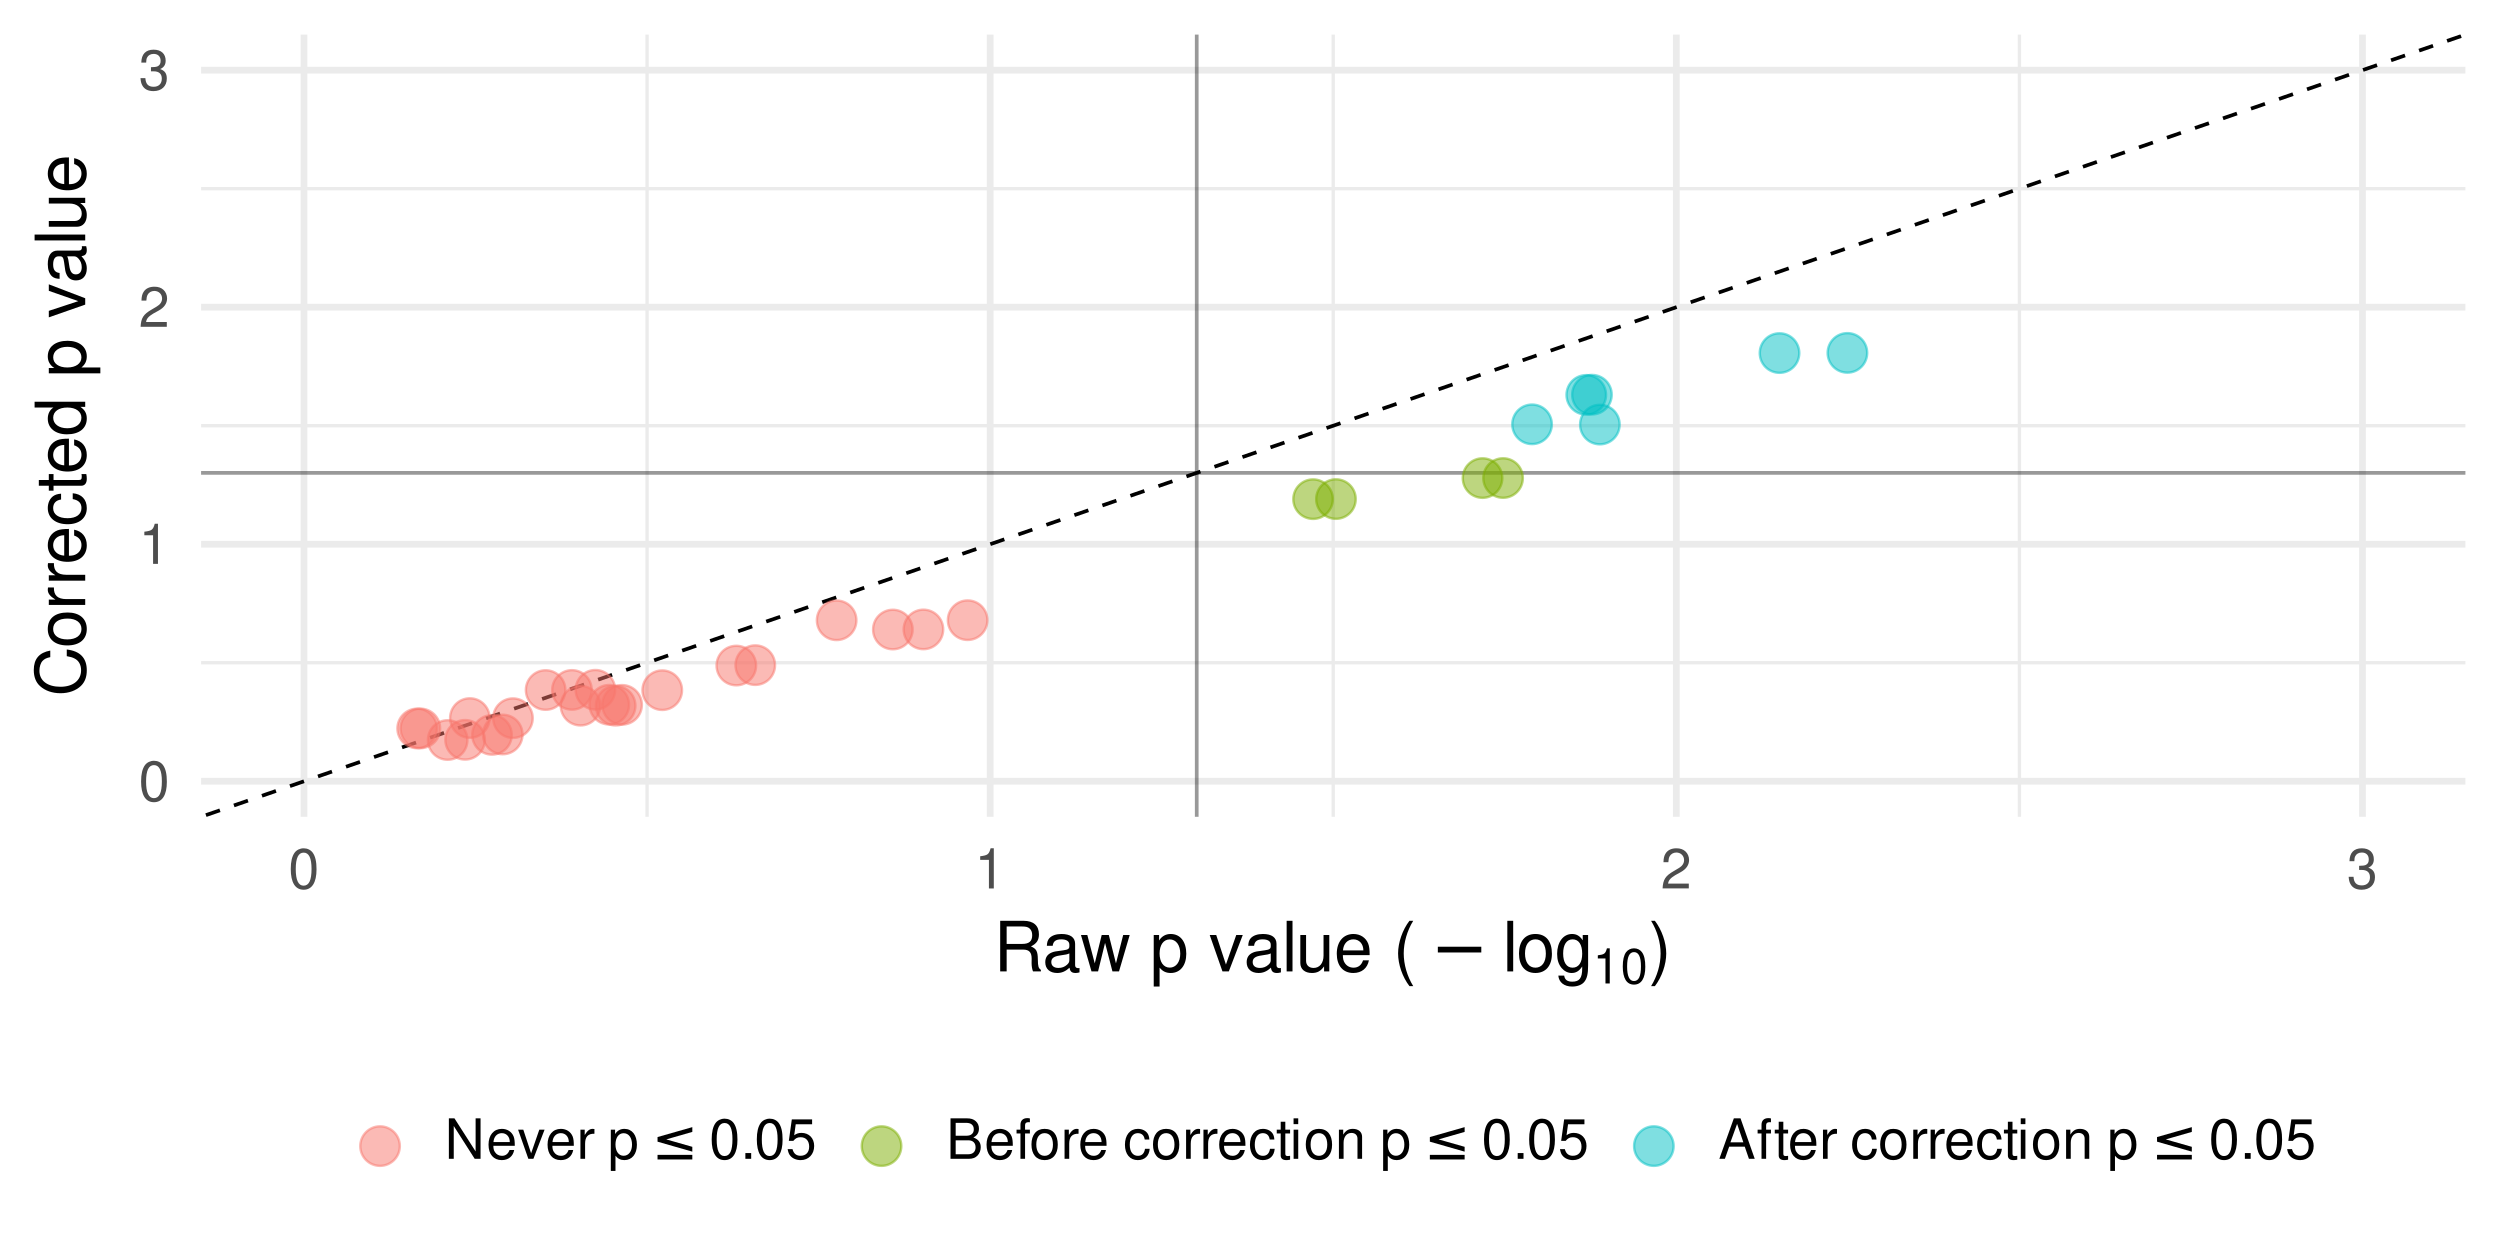 <?xml version="1.0" encoding="UTF-8"?>
<svg xmlns="http://www.w3.org/2000/svg" xmlns:xlink="http://www.w3.org/1999/xlink" width="720pt" height="360pt" viewBox="0 0 720 360" version="1.1">
<defs>
<g>
<symbol overflow="visible" id="glyph0-0">
<path style="stroke:none;" d=""/>
</symbol>
<symbol overflow="visible" id="glyph0-1">
<path style="stroke:none;" d="M 4.406 -11.562 C 3.344 -11.562 2.391 -11.094 1.797 -10.297 C 1.062 -9.281 0.688 -7.75 0.688 -5.594 C 0.688 -1.703 1.969 0.375 4.406 0.375 C 6.797 0.375 8.109 -1.703 8.109 -5.5 C 8.109 -7.75 7.766 -9.25 7.016 -10.297 C 6.422 -11.109 5.469 -11.562 4.406 -11.562 Z M 4.406 -10.312 C 5.922 -10.312 6.672 -8.766 6.672 -5.625 C 6.672 -2.344 5.938 -0.797 4.375 -0.797 C 2.875 -0.797 2.125 -2.406 2.125 -5.578 C 2.125 -8.766 2.875 -10.312 4.406 -10.312 Z M 4.406 -10.312 "/>
</symbol>
<symbol overflow="visible" id="glyph0-2">
<path style="stroke:none;" d="M 4.141 -8.234 L 4.141 0 L 5.547 0 L 5.547 -11.562 L 4.625 -11.562 C 4.125 -9.797 3.812 -9.547 1.625 -9.266 L 1.625 -8.234 Z M 4.141 -8.234 "/>
</symbol>
<symbol overflow="visible" id="glyph0-3">
<path style="stroke:none;" d="M 8.094 -1.391 L 2.125 -1.391 C 2.266 -2.359 2.781 -2.953 4.172 -3.812 L 5.781 -4.703 C 7.359 -5.578 8.172 -6.766 8.172 -8.188 C 8.172 -9.156 7.797 -10.047 7.125 -10.672 C 6.453 -11.281 5.609 -11.562 4.547 -11.562 C 3.109 -11.562 2.031 -11.062 1.406 -10.062 C 1.016 -9.453 0.828 -8.734 0.797 -7.562 L 2.203 -7.562 C 2.25 -8.359 2.359 -8.812 2.547 -9.203 C 2.906 -9.906 3.641 -10.344 4.5 -10.344 C 5.781 -10.344 6.734 -9.406 6.734 -8.156 C 6.734 -7.234 6.203 -6.438 5.203 -5.859 L 3.734 -4.984 C 1.359 -3.625 0.672 -2.547 0.547 -0.016 L 8.094 -0.016 Z M 8.094 -1.391 "/>
</symbol>
<symbol overflow="visible" id="glyph0-4">
<path style="stroke:none;" d="M 3.531 -5.328 L 4.297 -5.328 C 5.844 -5.328 6.656 -4.609 6.656 -3.219 C 6.656 -1.766 5.781 -0.875 4.312 -0.875 C 2.766 -0.875 2.016 -1.656 1.922 -3.359 L 0.516 -3.359 C 0.578 -2.438 0.734 -1.828 1.016 -1.312 C 1.594 -0.188 2.703 0.375 4.25 0.375 C 6.594 0.375 8.094 -1.047 8.094 -3.234 C 8.094 -4.703 7.531 -5.5 6.172 -5.984 C 7.234 -6.422 7.766 -7.219 7.766 -8.391 C 7.766 -10.375 6.469 -11.562 4.297 -11.562 C 2.016 -11.562 0.797 -10.281 0.75 -7.844 L 2.156 -7.844 C 2.172 -8.547 2.234 -8.938 2.422 -9.297 C 2.734 -9.953 3.438 -10.344 4.312 -10.344 C 5.562 -10.344 6.312 -9.578 6.312 -8.344 C 6.312 -7.516 6.031 -7.031 5.406 -6.75 C 5.031 -6.594 4.516 -6.531 3.531 -6.516 Z M 3.531 -5.328 "/>
</symbol>
<symbol overflow="visible" id="glyph0-5">
<path style="stroke:none;" d="M 10.344 -11.656 L 8.922 -11.656 L 8.922 -2.125 L 2.828 -11.656 L 1.219 -11.656 L 1.219 0 L 2.625 0 L 2.625 -9.453 L 8.656 0 L 10.344 0 Z M 10.344 -11.656 "/>
</symbol>
<symbol overflow="visible" id="glyph0-6">
<path style="stroke:none;" d="M 8.203 -3.75 C 8.203 -5.031 8.109 -5.797 7.875 -6.422 C 7.328 -7.797 6.047 -8.625 4.484 -8.625 C 2.141 -8.625 0.641 -6.844 0.641 -4.078 C 0.641 -1.312 2.078 0.375 4.453 0.375 C 6.375 0.375 7.703 -0.719 8.031 -2.547 L 6.688 -2.547 C 6.312 -1.438 5.562 -0.859 4.5 -0.859 C 3.641 -0.859 2.922 -1.25 2.484 -1.953 C 2.156 -2.438 2.047 -2.906 2.031 -3.75 Z M 2.062 -4.828 C 2.172 -6.391 3.125 -7.391 4.469 -7.391 C 5.828 -7.391 6.766 -6.344 6.766 -4.828 Z M 2.062 -4.828 "/>
</symbol>
<symbol overflow="visible" id="glyph0-7">
<path style="stroke:none;" d="M 4.562 0 L 7.781 -8.391 L 6.266 -8.391 L 3.906 -1.578 L 1.656 -8.391 L 0.156 -8.391 L 3.109 0 Z M 4.562 0 "/>
</symbol>
<symbol overflow="visible" id="glyph0-8">
<path style="stroke:none;" d="M 1.109 -8.391 L 1.109 0 L 2.453 0 L 2.453 -4.359 C 2.469 -6.375 3.297 -7.266 5.141 -7.219 L 5.141 -8.578 C 4.906 -8.609 4.781 -8.625 4.625 -8.625 C 3.766 -8.625 3.109 -8.109 2.344 -6.859 L 2.344 -8.391 Z M 1.109 -8.391 "/>
</symbol>
<symbol overflow="visible" id="glyph0-9">
<path style="stroke:none;" d=""/>
</symbol>
<symbol overflow="visible" id="glyph0-10">
<path style="stroke:none;" d="M 0.859 3.484 L 2.203 3.484 L 2.203 -0.875 C 2.906 -0.016 3.703 0.375 4.781 0.375 C 6.953 0.375 8.375 -1.375 8.375 -4.047 C 8.375 -6.859 6.984 -8.625 4.766 -8.625 C 3.625 -8.625 2.719 -8.109 2.094 -7.125 L 2.094 -8.391 L 0.859 -8.391 Z M 4.547 -7.375 C 6.016 -7.375 6.969 -6.078 6.969 -4.078 C 6.969 -2.172 6 -0.875 4.547 -0.875 C 3.125 -0.875 2.203 -2.156 2.203 -4.125 C 2.203 -6.094 3.125 -7.375 4.547 -7.375 Z M 4.547 -7.375 "/>
</symbol>
<symbol overflow="visible" id="glyph0-11">
<path style="stroke:none;" d="M 3.062 -1.656 L 1.391 -1.656 L 1.391 0 L 3.062 0 Z M 3.062 -1.656 "/>
</symbol>
<symbol overflow="visible" id="glyph0-12">
<path style="stroke:none;" d="M 7.609 -11.344 L 1.766 -11.344 L 0.906 -5.172 L 2.203 -5.172 C 2.859 -5.953 3.406 -6.219 4.297 -6.219 C 5.828 -6.219 6.766 -5.188 6.766 -3.5 C 6.766 -1.875 5.828 -0.875 4.281 -0.875 C 3.062 -0.875 2.297 -1.5 1.969 -2.781 L 0.562 -2.781 C 0.75 -1.859 0.906 -1.406 1.25 -0.984 C 1.891 -0.125 3.047 0.375 4.312 0.375 C 6.609 0.375 8.203 -1.297 8.203 -3.703 C 8.203 -5.938 6.719 -7.469 4.547 -7.469 C 3.75 -7.469 3.109 -7.266 2.453 -6.781 L 2.891 -9.953 L 7.609 -9.953 Z M 7.609 -11.344 "/>
</symbol>
<symbol overflow="visible" id="glyph0-13">
<path style="stroke:none;" d="M 1.266 0 L 6.531 0 C 7.625 0 8.453 -0.297 9.078 -0.969 C 9.641 -1.578 9.969 -2.422 9.969 -3.328 C 9.969 -4.734 9.328 -5.578 7.844 -6.156 C 8.906 -6.656 9.453 -7.5 9.453 -8.703 C 9.453 -9.562 9.141 -10.297 8.531 -10.844 C 7.906 -11.406 7.125 -11.656 6 -11.656 L 1.266 -11.656 Z M 2.75 -6.641 L 2.75 -10.359 L 5.625 -10.359 C 6.469 -10.359 6.922 -10.234 7.328 -9.938 C 7.75 -9.609 7.969 -9.141 7.969 -8.5 C 7.969 -7.859 7.75 -7.375 7.328 -7.062 C 6.922 -6.75 6.469 -6.641 5.625 -6.641 Z M 2.75 -1.312 L 2.75 -5.328 L 6.391 -5.328 C 7.703 -5.328 8.484 -4.578 8.484 -3.312 C 8.484 -2.062 7.703 -1.312 6.391 -1.312 Z M 2.75 -1.312 "/>
</symbol>
<symbol overflow="visible" id="glyph0-14">
<path style="stroke:none;" d="M 4.125 -8.391 L 2.734 -8.391 L 2.734 -9.703 C 2.734 -10.25 3.047 -10.547 3.656 -10.547 C 3.781 -10.547 3.828 -10.547 4.125 -10.531 L 4.125 -11.625 C 3.828 -11.703 3.641 -11.719 3.375 -11.719 C 2.141 -11.719 1.406 -11.016 1.406 -9.812 L 1.406 -8.391 L 0.281 -8.391 L 0.281 -7.297 L 1.406 -7.297 L 1.406 0 L 2.734 0 L 2.734 -7.297 L 4.125 -7.297 Z M 4.125 -8.391 "/>
</symbol>
<symbol overflow="visible" id="glyph0-15">
<path style="stroke:none;" d="M 4.359 -8.625 C 1.984 -8.625 0.578 -6.938 0.578 -4.125 C 0.578 -1.297 1.984 0.375 4.375 0.375 C 6.734 0.375 8.156 -1.312 8.156 -4.062 C 8.156 -6.969 6.781 -8.625 4.359 -8.625 Z M 4.375 -7.391 C 5.875 -7.391 6.766 -6.156 6.766 -4.078 C 6.766 -2.094 5.844 -0.859 4.375 -0.859 C 2.875 -0.859 1.969 -2.094 1.969 -4.125 C 1.969 -6.156 2.875 -7.391 4.375 -7.391 Z M 4.375 -7.391 "/>
</symbol>
<symbol overflow="visible" id="glyph0-16">
<path style="stroke:none;" d="M 7.531 -5.562 C 7.469 -6.391 7.297 -6.906 6.969 -7.375 C 6.406 -8.156 5.391 -8.625 4.219 -8.625 C 1.953 -8.625 0.5 -6.828 0.5 -4.047 C 0.5 -1.344 1.938 0.375 4.203 0.375 C 6.203 0.375 7.469 -0.828 7.625 -2.875 L 6.281 -2.875 C 6.062 -1.531 5.375 -0.859 4.234 -0.859 C 2.766 -0.859 1.891 -2.062 1.891 -4.047 C 1.891 -6.141 2.75 -7.391 4.203 -7.391 C 5.328 -7.391 6.031 -6.734 6.188 -5.562 Z M 7.531 -5.562 "/>
</symbol>
<symbol overflow="visible" id="glyph0-17">
<path style="stroke:none;" d="M 4.062 -8.391 L 2.688 -8.391 L 2.688 -10.688 L 1.359 -10.688 L 1.359 -8.391 L 0.219 -8.391 L 0.219 -7.297 L 1.359 -7.297 L 1.359 -0.953 C 1.359 -0.094 1.938 0.375 2.969 0.375 C 3.328 0.375 3.609 0.344 4.062 0.25 L 4.062 -0.859 C 3.875 -0.812 3.703 -0.797 3.422 -0.797 C 2.844 -0.797 2.688 -0.953 2.688 -1.547 L 2.688 -7.297 L 4.062 -7.297 Z M 4.062 -8.391 "/>
</symbol>
<symbol overflow="visible" id="glyph0-18">
<path style="stroke:none;" d="M 2.406 -8.391 L 1.078 -8.391 L 1.078 0 L 2.406 0 Z M 2.406 -11.656 L 1.062 -11.656 L 1.062 -9.984 L 2.406 -9.984 Z M 2.406 -11.656 "/>
</symbol>
<symbol overflow="visible" id="glyph0-19">
<path style="stroke:none;" d="M 1.125 -8.391 L 1.125 0 L 2.469 0 L 2.469 -4.625 C 2.469 -6.344 3.359 -7.453 4.734 -7.453 C 5.797 -7.453 6.469 -6.812 6.469 -5.812 L 6.469 0 L 7.797 0 L 7.797 -6.344 C 7.797 -7.734 6.75 -8.625 5.141 -8.625 C 3.891 -8.625 3.094 -8.141 2.359 -6.969 L 2.359 -8.391 Z M 1.125 -8.391 "/>
</symbol>
<symbol overflow="visible" id="glyph0-20">
<path style="stroke:none;" d="M 7.578 -3.5 L 8.781 0 L 10.453 0 L 6.359 -11.656 L 4.438 -11.656 L 0.266 0 L 1.859 0 L 3.094 -3.5 Z M 7.172 -4.75 L 3.453 -4.75 L 5.375 -10.062 Z M 7.172 -4.75 "/>
</symbol>
<symbol overflow="visible" id="glyph1-0">
<path style="stroke:none;" d=""/>
</symbol>
<symbol overflow="visible" id="glyph1-1">
<path style="stroke:none;" d="M 3.719 -6.281 L 8.516 -6.281 C 10.188 -6.281 10.922 -5.484 10.922 -3.688 L 10.906 -2.375 C 10.906 -1.484 11.062 -0.594 11.312 0 L 13.578 0 L 13.578 -0.453 C 12.875 -0.938 12.734 -1.453 12.703 -3.406 C 12.688 -5.797 12.297 -6.516 10.719 -7.203 C 12.359 -8.016 13.016 -9 13.016 -10.688 C 13.016 -13.203 11.453 -14.578 8.578 -14.578 L 1.859 -14.578 L 1.859 0 L 3.719 0 Z M 3.719 -7.922 L 3.719 -12.938 L 8.219 -12.938 C 9.266 -12.938 9.859 -12.781 10.312 -12.375 C 10.812 -11.953 11.078 -11.297 11.078 -10.438 C 11.078 -8.703 10.203 -7.922 8.219 -7.922 Z M 3.719 -7.922 "/>
</symbol>
<symbol overflow="visible" id="glyph1-2">
<path style="stroke:none;" d="M 10.703 -0.984 C 10.516 -0.938 10.438 -0.938 10.344 -0.938 C 9.766 -0.938 9.438 -1.234 9.438 -1.766 L 9.438 -7.922 C 9.438 -9.781 8.078 -10.781 5.5 -10.781 C 3.953 -10.781 2.734 -10.344 2.016 -9.562 C 1.547 -9.016 1.344 -8.422 1.297 -7.375 L 2.984 -7.375 C 3.125 -8.656 3.875 -9.234 5.438 -9.234 C 6.953 -9.234 7.781 -8.688 7.781 -7.688 L 7.781 -7.234 C 7.766 -6.516 7.406 -6.266 6.047 -6.078 C 3.688 -5.781 3.312 -5.703 2.688 -5.438 C 1.453 -4.922 0.844 -4 0.844 -2.641 C 0.844 -0.734 2.156 0.453 4.281 0.453 C 5.594 0.453 6.656 0 7.844 -1.078 C 7.953 0 8.484 0.453 9.562 0.453 C 9.922 0.453 10.141 0.422 10.703 0.281 Z M 7.781 -3.297 C 7.781 -2.734 7.625 -2.406 7.125 -1.938 C 6.438 -1.312 5.625 -1 4.641 -1 C 3.344 -1 2.578 -1.625 2.578 -2.688 C 2.578 -3.781 3.297 -4.344 5.094 -4.594 C 6.875 -4.844 7.219 -4.922 7.781 -5.188 Z M 7.781 -3.297 "/>
</symbol>
<symbol overflow="visible" id="glyph1-3">
<path style="stroke:none;" d="M 11.078 0 L 14.156 -10.484 L 12.281 -10.484 L 10.203 -2.312 L 8.141 -10.484 L 6.094 -10.484 L 4.094 -2.312 L 1.953 -10.484 L 0.125 -10.484 L 3.156 0 L 5.047 0 L 7.062 -8.219 L 9.188 0 Z M 11.078 0 "/>
</symbol>
<symbol overflow="visible" id="glyph1-4">
<path style="stroke:none;" d=""/>
</symbol>
<symbol overflow="visible" id="glyph1-5">
<path style="stroke:none;" d="M 1.078 4.359 L 2.766 4.359 L 2.766 -1.094 C 3.641 -0.016 4.625 0.453 5.984 0.453 C 8.703 0.453 10.453 -1.719 10.453 -5.062 C 10.453 -8.578 8.734 -10.781 5.953 -10.781 C 4.547 -10.781 3.406 -10.141 2.625 -8.906 L 2.625 -10.484 L 1.078 -10.484 Z M 5.688 -9.219 C 7.516 -9.219 8.719 -7.594 8.719 -5.094 C 8.719 -2.719 7.5 -1.094 5.688 -1.094 C 3.906 -1.094 2.766 -2.703 2.766 -5.156 C 2.766 -7.625 3.906 -9.219 5.688 -9.219 Z M 5.688 -9.219 "/>
</symbol>
<symbol overflow="visible" id="glyph1-6">
<path style="stroke:none;" d="M 5.703 0 L 9.719 -10.484 L 7.844 -10.484 L 4.875 -1.984 L 2.078 -10.484 L 0.203 -10.484 L 3.875 0 Z M 5.703 0 "/>
</symbol>
<symbol overflow="visible" id="glyph1-7">
<path style="stroke:none;" d="M 3.047 -14.578 L 1.359 -14.578 L 1.359 0 L 3.047 0 Z M 3.047 -14.578 "/>
</symbol>
<symbol overflow="visible" id="glyph1-8">
<path style="stroke:none;" d="M 9.641 0 L 9.641 -10.484 L 7.984 -10.484 L 7.984 -4.547 C 7.984 -2.406 6.859 -1 5.125 -1 C 3.797 -1 2.953 -1.797 2.953 -3.062 L 2.953 -10.484 L 1.297 -10.484 L 1.297 -2.406 C 1.297 -0.656 2.594 0.453 4.641 0.453 C 6.188 0.453 7.156 -0.078 8.141 -1.453 L 8.141 0 Z M 9.641 0 "/>
</symbol>
<symbol overflow="visible" id="glyph1-9">
<path style="stroke:none;" d="M 10.266 -4.688 C 10.266 -6.281 10.141 -7.234 9.844 -8.016 C 9.156 -9.734 7.562 -10.781 5.594 -10.781 C 2.688 -10.781 0.797 -8.562 0.797 -5.094 C 0.797 -1.641 2.594 0.453 5.562 0.453 C 7.953 0.453 9.625 -0.906 10.047 -3.188 L 8.359 -3.188 C 7.906 -1.797 6.953 -1.078 5.625 -1.078 C 4.562 -1.078 3.656 -1.562 3.094 -2.438 C 2.703 -3.047 2.562 -3.641 2.547 -4.688 Z M 2.578 -6.047 C 2.719 -7.984 3.906 -9.234 5.578 -9.234 C 7.281 -9.234 8.453 -7.922 8.453 -6.047 Z M 2.578 -6.047 "/>
</symbol>
<symbol overflow="visible" id="glyph1-10">
<path style="stroke:none;" d="M 4.719 -14.578 C 2.719 -11.953 1.453 -8.312 1.453 -5.188 C 1.453 -2.016 2.719 1.625 4.719 4.234 L 5.812 4.234 C 4.062 1.375 3.078 -1.984 3.078 -5.188 C 3.078 -8.359 4.062 -11.734 5.812 -14.578 Z M 4.719 -14.578 "/>
</symbol>
<symbol overflow="visible" id="glyph1-11">
<path style="stroke:none;" d="M 5.438 -10.781 C 2.484 -10.781 0.719 -8.688 0.719 -5.156 C 0.719 -1.625 2.484 0.453 5.453 0.453 C 8.422 0.453 10.203 -1.641 10.203 -5.078 C 10.203 -8.719 8.484 -10.781 5.438 -10.781 Z M 5.453 -9.234 C 7.344 -9.234 8.453 -7.703 8.453 -5.094 C 8.453 -2.625 7.297 -1.078 5.453 -1.078 C 3.594 -1.078 2.453 -2.625 2.453 -5.156 C 2.453 -7.703 3.594 -9.234 5.453 -9.234 Z M 5.453 -9.234 "/>
</symbol>
<symbol overflow="visible" id="glyph1-12">
<path style="stroke:none;" d="M 8.078 -10.484 L 8.078 -8.953 C 7.234 -10.219 6.312 -10.781 5 -10.781 C 2.453 -10.781 0.703 -8.422 0.703 -5.062 C 0.703 -3.297 1.125 -2.016 2.016 -0.953 C 2.797 -0.047 3.797 0.453 4.875 0.453 C 6.141 0.453 7.047 -0.094 7.922 -1.422 L 7.922 -0.875 C 7.922 1.922 7.141 2.953 5.062 2.953 C 3.641 2.953 2.906 2.406 2.734 1.203 L 1.047 1.203 C 1.203 3.141 2.734 4.359 5.016 4.359 C 6.562 4.359 7.844 3.859 8.516 3.016 C 9.312 2.047 9.625 0.734 9.625 -1.719 L 9.625 -10.484 Z M 5.156 -9.234 C 6.922 -9.234 7.922 -7.766 7.922 -5.094 C 7.922 -2.562 6.906 -1.078 5.156 -1.078 C 3.438 -1.078 2.438 -2.578 2.438 -5.156 C 2.438 -7.719 3.438 -9.234 5.156 -9.234 Z M 5.156 -9.234 "/>
</symbol>
<symbol overflow="visible" id="glyph1-13">
<path style="stroke:none;" d="M 1.859 4.234 C 3.859 1.625 5.125 -2.016 5.125 -5.156 C 5.125 -8.312 3.859 -11.953 1.859 -14.578 L 0.766 -14.578 C 2.516 -11.719 3.5 -8.359 3.5 -5.156 C 3.5 -1.984 2.516 1.406 0.766 4.234 Z M 1.859 4.234 "/>
</symbol>
<symbol overflow="visible" id="glyph2-0">
<path style="stroke:none;" d="M 1 3.531 L 1 -14.109 L 11 -14.109 L 11 3.531 Z M 2.125 2.422 L 9.891 2.422 L 9.891 -12.984 L 2.125 -12.984 Z M 2.125 2.422 "/>
</symbol>
<symbol overflow="visible" id="glyph2-1">
<path style="stroke:none;" d="M 2.125 -7.094 L 14.641 -7.094 L 14.641 -5.438 L 2.125 -5.438 Z M 2.125 -7.094 "/>
</symbol>
<symbol overflow="visible" id="glyph3-0">
<path style="stroke:none;" d=""/>
</symbol>
<symbol overflow="visible" id="glyph3-1">
<path style="stroke:none;" d="M 3.625 -7.203 L 3.625 0 L 4.859 0 L 4.859 -10.125 L 4.047 -10.125 C 3.609 -8.562 3.328 -8.359 1.422 -8.109 L 1.422 -7.203 Z M 3.625 -7.203 "/>
</symbol>
<symbol overflow="visible" id="glyph3-2">
<path style="stroke:none;" d="M 3.844 -10.125 C 2.922 -10.125 2.094 -9.703 1.562 -9.016 C 0.922 -8.125 0.609 -6.781 0.609 -4.906 C 0.609 -1.484 1.719 0.328 3.844 0.328 C 5.953 0.328 7.094 -1.484 7.094 -4.812 C 7.094 -6.781 6.797 -8.094 6.125 -9.016 C 5.609 -9.719 4.781 -10.125 3.844 -10.125 Z M 3.844 -9.031 C 5.188 -9.031 5.844 -7.672 5.844 -4.922 C 5.844 -2.047 5.188 -0.703 3.828 -0.703 C 2.516 -0.703 1.859 -2.094 1.859 -4.891 C 1.859 -7.672 2.516 -9.031 3.844 -9.031 Z M 3.844 -9.031 "/>
</symbol>
<symbol overflow="visible" id="glyph4-0">
<path style="stroke:none;" d=""/>
</symbol>
<symbol overflow="visible" id="glyph4-1">
<path style="stroke:none;" d="M -10.062 -13.234 C -13.266 -12.656 -14.812 -10.812 -14.812 -7.625 C -14.812 -5.656 -14.203 -4.078 -13 -3 C -11.562 -1.688 -9.484 -0.953 -7.125 -0.953 C -4.719 -0.953 -2.656 -1.703 -1.234 -3.062 C -0.078 -4.203 0.453 -5.641 0.453 -7.547 C 0.453 -11.094 -1.453 -13.094 -5.312 -13.547 L -5.312 -11.625 C -4.312 -11.453 -3.641 -11.266 -3.062 -10.953 C -1.859 -10.359 -1.188 -9.125 -1.188 -7.562 C -1.188 -4.656 -3.5 -2.812 -7.141 -2.812 C -10.875 -2.812 -13.188 -4.562 -13.188 -7.406 C -13.188 -8.578 -12.844 -9.688 -12.266 -10.281 C -11.766 -10.812 -11.156 -11.125 -10.062 -11.344 Z M -10.062 -13.234 "/>
</symbol>
<symbol overflow="visible" id="glyph4-2">
<path style="stroke:none;" d="M -10.781 -5.438 C -10.781 -2.484 -8.688 -0.719 -5.156 -0.719 C -1.625 -0.719 0.453 -2.484 0.453 -5.453 C 0.453 -8.422 -1.641 -10.203 -5.078 -10.203 C -8.719 -10.203 -10.781 -8.484 -10.781 -5.438 Z M -9.234 -5.453 C -9.234 -7.344 -7.703 -8.453 -5.094 -8.453 C -2.625 -8.453 -1.078 -7.297 -1.078 -5.453 C -1.078 -3.594 -2.625 -2.453 -5.156 -2.453 C -7.703 -2.453 -9.234 -3.594 -9.234 -5.453 Z M -9.234 -5.453 "/>
</symbol>
<symbol overflow="visible" id="glyph4-3">
<path style="stroke:none;" d="M -10.484 -1.375 L 0 -1.375 L 0 -3.062 L -5.438 -3.062 C -7.953 -3.078 -9.078 -4.125 -9.016 -6.422 L -10.719 -6.422 C -10.766 -6.141 -10.781 -5.984 -10.781 -5.781 C -10.781 -4.703 -10.141 -3.875 -8.578 -2.922 L -10.484 -2.922 Z M -10.484 -1.375 "/>
</symbol>
<symbol overflow="visible" id="glyph4-4">
<path style="stroke:none;" d="M -4.688 -10.266 C -6.281 -10.266 -7.234 -10.141 -8.016 -9.844 C -9.734 -9.156 -10.781 -7.562 -10.781 -5.594 C -10.781 -2.688 -8.562 -0.797 -5.094 -0.797 C -1.641 -0.797 0.453 -2.594 0.453 -5.562 C 0.453 -7.953 -0.906 -9.625 -3.188 -10.047 L -3.188 -8.359 C -1.797 -7.906 -1.078 -6.953 -1.078 -5.625 C -1.078 -4.562 -1.562 -3.656 -2.438 -3.094 C -3.047 -2.703 -3.641 -2.562 -4.688 -2.547 Z M -6.047 -2.578 C -7.984 -2.719 -9.234 -3.906 -9.234 -5.578 C -9.234 -7.281 -7.922 -8.453 -6.047 -8.453 Z M -6.047 -2.578 "/>
</symbol>
<symbol overflow="visible" id="glyph4-5">
<path style="stroke:none;" d="M -6.953 -9.422 C -7.984 -9.344 -8.641 -9.125 -9.219 -8.719 C -10.203 -8 -10.781 -6.734 -10.781 -5.281 C -10.781 -2.438 -8.547 -0.625 -5.062 -0.625 C -1.688 -0.625 0.453 -2.422 0.453 -5.266 C 0.453 -7.766 -1.047 -9.344 -3.594 -9.547 L -3.594 -7.859 C -1.922 -7.578 -1.078 -6.719 -1.078 -5.297 C -1.078 -3.453 -2.578 -2.359 -5.062 -2.359 C -7.688 -2.359 -9.234 -3.438 -9.234 -5.266 C -9.234 -6.656 -8.422 -7.547 -6.953 -7.734 Z M -6.953 -9.422 "/>
</symbol>
<symbol overflow="visible" id="glyph4-6">
<path style="stroke:none;" d="M -10.484 -5.078 L -10.484 -3.359 L -13.359 -3.359 L -13.359 -1.703 L -10.484 -1.703 L -10.484 -0.281 L -9.125 -0.281 L -9.125 -1.703 L -1.203 -1.703 C -0.125 -1.703 0.453 -2.422 0.453 -3.719 C 0.453 -4.156 0.422 -4.516 0.312 -5.078 L -1.078 -5.078 C -1.016 -4.844 -1 -4.625 -1 -4.281 C -1 -3.562 -1.203 -3.359 -1.938 -3.359 L -9.125 -3.359 L -9.125 -5.078 Z M -10.484 -5.078 "/>
</symbol>
<symbol overflow="visible" id="glyph4-7">
<path style="stroke:none;" d="M -14.578 -9.906 L -14.578 -8.234 L -9.156 -8.234 C -10.219 -7.547 -10.781 -6.422 -10.781 -5.016 C -10.781 -2.297 -8.594 -0.516 -5.266 -0.516 C -1.719 -0.516 0.453 -2.234 0.453 -5.078 C 0.453 -6.516 -0.078 -7.516 -1.375 -8.422 L 0 -8.422 L 0 -9.906 Z M -9.219 -5.297 C -9.219 -7.094 -7.641 -8.234 -5.125 -8.234 C -2.703 -8.234 -1.094 -7.078 -1.094 -5.312 C -1.094 -3.484 -2.719 -2.266 -5.156 -2.266 C -7.594 -2.266 -9.219 -3.484 -9.219 -5.297 Z M -9.219 -5.297 "/>
</symbol>
<symbol overflow="visible" id="glyph4-8">
<path style="stroke:none;" d=""/>
</symbol>
<symbol overflow="visible" id="glyph4-9">
<path style="stroke:none;" d="M 4.359 -1.078 L 4.359 -2.766 L -1.094 -2.766 C -0.016 -3.641 0.453 -4.625 0.453 -5.984 C 0.453 -8.703 -1.719 -10.453 -5.062 -10.453 C -8.578 -10.453 -10.781 -8.734 -10.781 -5.953 C -10.781 -4.547 -10.141 -3.406 -8.906 -2.625 L -10.484 -2.625 L -10.484 -1.078 Z M -9.219 -5.688 C -9.219 -7.516 -7.594 -8.719 -5.094 -8.719 C -2.719 -8.719 -1.094 -7.5 -1.094 -5.688 C -1.094 -3.906 -2.703 -2.766 -5.156 -2.766 C -7.625 -2.766 -9.219 -3.906 -9.219 -5.688 Z M -9.219 -5.688 "/>
</symbol>
<symbol overflow="visible" id="glyph4-10">
<path style="stroke:none;" d="M 0 -5.703 L -10.484 -9.719 L -10.484 -7.844 L -1.984 -4.875 L -10.484 -2.078 L -10.484 -0.203 L 0 -3.875 Z M 0 -5.703 "/>
</symbol>
<symbol overflow="visible" id="glyph4-11">
<path style="stroke:none;" d="M -0.984 -10.703 C -0.938 -10.516 -0.938 -10.438 -0.938 -10.344 C -0.938 -9.766 -1.234 -9.438 -1.766 -9.438 L -7.922 -9.438 C -9.781 -9.438 -10.781 -8.078 -10.781 -5.5 C -10.781 -3.953 -10.344 -2.734 -9.562 -2.016 C -9.016 -1.547 -8.422 -1.344 -7.375 -1.297 L -7.375 -2.984 C -8.656 -3.125 -9.234 -3.875 -9.234 -5.438 C -9.234 -6.953 -8.688 -7.781 -7.688 -7.781 L -7.234 -7.781 C -6.516 -7.766 -6.266 -7.406 -6.078 -6.047 C -5.781 -3.688 -5.703 -3.312 -5.438 -2.688 C -4.922 -1.453 -4 -0.844 -2.641 -0.844 C -0.734 -0.844 0.453 -2.156 0.453 -4.281 C 0.453 -5.594 0 -6.656 -1.078 -7.844 C 0 -7.953 0.453 -8.484 0.453 -9.562 C 0.453 -9.922 0.422 -10.141 0.281 -10.703 Z M -3.297 -7.781 C -2.734 -7.781 -2.406 -7.625 -1.938 -7.125 C -1.312 -6.438 -1 -5.625 -1 -4.641 C -1 -3.344 -1.625 -2.578 -2.688 -2.578 C -3.781 -2.578 -4.344 -3.297 -4.594 -5.094 C -4.844 -6.875 -4.922 -7.219 -5.188 -7.781 Z M -3.297 -7.781 "/>
</symbol>
<symbol overflow="visible" id="glyph4-12">
<path style="stroke:none;" d="M -14.578 -3.047 L -14.578 -1.359 L 0 -1.359 L 0 -3.047 Z M -14.578 -3.047 "/>
</symbol>
<symbol overflow="visible" id="glyph4-13">
<path style="stroke:none;" d="M 0 -9.641 L -10.484 -9.641 L -10.484 -7.984 L -4.547 -7.984 C -2.406 -7.984 -1 -6.859 -1 -5.125 C -1 -3.797 -1.797 -2.953 -3.062 -2.953 L -10.484 -2.953 L -10.484 -1.297 L -2.406 -1.297 C -0.656 -1.297 0.453 -2.594 0.453 -4.641 C 0.453 -6.188 -0.078 -7.156 -1.453 -8.141 L 0 -8.141 Z M 0 -9.641 "/>
</symbol>
<symbol overflow="visible" id="glyph5-0">
<path style="stroke:none;" d="M 0.797 2.828 L 0.797 -11.281 L 8.797 -11.281 L 8.797 2.828 Z M 1.703 1.938 L 7.906 1.938 L 7.906 -10.391 L 1.703 -10.391 Z M 1.703 1.938 "/>
</symbol>
<symbol overflow="visible" id="glyph5-1">
<path style="stroke:none;" d="M 11.719 -7.938 L 4.219 -5.781 L 11.719 -3.641 L 11.719 -2.25 L 1.703 -5.125 L 1.703 -6.453 L 11.719 -9.312 Z M 1.703 -1.328 L 11.719 -1.328 L 11.719 0 L 1.703 0 Z M 1.703 -1.328 "/>
</symbol>
</g>
<clipPath id="clip1">
  <path d="M 57.91 190 L 710.039 190 L 710.039 192 L 57.91 192 Z M 57.91 190 "/>
</clipPath>
<clipPath id="clip2">
  <path d="M 57.91 122 L 710.039 122 L 710.039 124 L 57.91 124 Z M 57.91 122 "/>
</clipPath>
<clipPath id="clip3">
  <path d="M 57.91 53 L 710.039 53 L 710.039 55 L 57.91 55 Z M 57.91 53 "/>
</clipPath>
<clipPath id="clip4">
  <path d="M 185 9.961 L 187 9.961 L 187 235.238 L 185 235.238 Z M 185 9.961 "/>
</clipPath>
<clipPath id="clip5">
  <path d="M 383 9.961 L 385 9.961 L 385 235.238 L 383 235.238 Z M 383 9.961 "/>
</clipPath>
<clipPath id="clip6">
  <path d="M 581 9.961 L 583 9.961 L 583 235.238 L 581 235.238 Z M 581 9.961 "/>
</clipPath>
<clipPath id="clip7">
  <path d="M 57.91 224 L 710.039 224 L 710.039 226 L 57.91 226 Z M 57.91 224 "/>
</clipPath>
<clipPath id="clip8">
  <path d="M 57.91 155 L 710.039 155 L 710.039 158 L 57.91 158 Z M 57.91 155 "/>
</clipPath>
<clipPath id="clip9">
  <path d="M 57.91 87 L 710.039 87 L 710.039 90 L 57.91 90 Z M 57.91 87 "/>
</clipPath>
<clipPath id="clip10">
  <path d="M 57.91 19 L 710.039 19 L 710.039 22 L 57.91 22 Z M 57.91 19 "/>
</clipPath>
<clipPath id="clip11">
  <path d="M 86 9.961 L 89 9.961 L 89 235.238 L 86 235.238 Z M 86 9.961 "/>
</clipPath>
<clipPath id="clip12">
  <path d="M 284 9.961 L 287 9.961 L 287 235.238 L 284 235.238 Z M 284 9.961 "/>
</clipPath>
<clipPath id="clip13">
  <path d="M 481 9.961 L 484 9.961 L 484 235.238 L 481 235.238 Z M 481 9.961 "/>
</clipPath>
<clipPath id="clip14">
  <path d="M 679 9.961 L 682 9.961 L 682 235.238 L 679 235.238 Z M 679 9.961 "/>
</clipPath>
<clipPath id="clip15">
  <path d="M 57.91 135 L 710.039 135 L 710.039 137 L 57.91 137 Z M 57.91 135 "/>
</clipPath>
<clipPath id="clip16">
  <path d="M 344 9.961 L 346 9.961 L 346 235.238 L 344 235.238 Z M 344 9.961 "/>
</clipPath>
<clipPath id="clip17">
  <path d="M 57.91 9.961 L 710.039 9.961 L 710.039 235.238 L 57.91 235.238 Z M 57.91 9.961 "/>
</clipPath>
</defs>
<g id="surface116">
<rect x="0" y="0" width="720" height="360" style="fill:rgb(100%,100%,100%);fill-opacity:1;stroke:none;"/>
<g clip-path="url(#clip1)" clip-rule="nonzero">
<path style="fill:none;stroke-width:0.97;stroke-linecap:butt;stroke-linejoin:round;stroke:rgb(92.157%,92.157%,92.157%);stroke-opacity:1;stroke-miterlimit:10;" d="M 57.91 190.867 L 710.039 190.867 "/>
</g>
<g clip-path="url(#clip2)" clip-rule="nonzero">
<path style="fill:none;stroke-width:0.97;stroke-linecap:butt;stroke-linejoin:round;stroke:rgb(92.157%,92.157%,92.157%);stroke-opacity:1;stroke-miterlimit:10;" d="M 57.91 122.602 L 710.039 122.602 "/>
</g>
<g clip-path="url(#clip3)" clip-rule="nonzero">
<path style="fill:none;stroke-width:0.97;stroke-linecap:butt;stroke-linejoin:round;stroke:rgb(92.157%,92.157%,92.157%);stroke-opacity:1;stroke-miterlimit:10;" d="M 57.91 54.336 L 710.039 54.336 "/>
</g>
<g clip-path="url(#clip4)" clip-rule="nonzero">
<path style="fill:none;stroke-width:0.97;stroke-linecap:butt;stroke-linejoin:round;stroke:rgb(92.157%,92.157%,92.157%);stroke-opacity:1;stroke-miterlimit:10;" d="M 186.359 235.238 L 186.359 9.961 "/>
</g>
<g clip-path="url(#clip5)" clip-rule="nonzero">
<path style="fill:none;stroke-width:0.97;stroke-linecap:butt;stroke-linejoin:round;stroke:rgb(92.157%,92.157%,92.157%);stroke-opacity:1;stroke-miterlimit:10;" d="M 383.973 235.238 L 383.973 9.961 "/>
</g>
<g clip-path="url(#clip6)" clip-rule="nonzero">
<path style="fill:none;stroke-width:0.97;stroke-linecap:butt;stroke-linejoin:round;stroke:rgb(92.157%,92.157%,92.157%);stroke-opacity:1;stroke-miterlimit:10;" d="M 581.59 235.238 L 581.59 9.961 "/>
</g>
<g clip-path="url(#clip7)" clip-rule="nonzero">
<path style="fill:none;stroke-width:1.94;stroke-linecap:butt;stroke-linejoin:round;stroke:rgb(92.157%,92.157%,92.157%);stroke-opacity:1;stroke-miterlimit:10;" d="M 57.91 225 L 710.039 225 "/>
</g>
<g clip-path="url(#clip8)" clip-rule="nonzero">
<path style="fill:none;stroke-width:1.94;stroke-linecap:butt;stroke-linejoin:round;stroke:rgb(92.157%,92.157%,92.157%);stroke-opacity:1;stroke-miterlimit:10;" d="M 57.91 156.734 L 710.039 156.734 "/>
</g>
<g clip-path="url(#clip9)" clip-rule="nonzero">
<path style="fill:none;stroke-width:1.94;stroke-linecap:butt;stroke-linejoin:round;stroke:rgb(92.157%,92.157%,92.157%);stroke-opacity:1;stroke-miterlimit:10;" d="M 57.91 88.469 L 710.039 88.469 "/>
</g>
<g clip-path="url(#clip10)" clip-rule="nonzero">
<path style="fill:none;stroke-width:1.94;stroke-linecap:butt;stroke-linejoin:round;stroke:rgb(92.157%,92.157%,92.157%);stroke-opacity:1;stroke-miterlimit:10;" d="M 57.91 20.203 L 710.039 20.203 "/>
</g>
<g clip-path="url(#clip11)" clip-rule="nonzero">
<path style="fill:none;stroke-width:1.94;stroke-linecap:butt;stroke-linejoin:round;stroke:rgb(92.157%,92.157%,92.157%);stroke-opacity:1;stroke-miterlimit:10;" d="M 87.551 235.238 L 87.551 9.961 "/>
</g>
<g clip-path="url(#clip12)" clip-rule="nonzero">
<path style="fill:none;stroke-width:1.94;stroke-linecap:butt;stroke-linejoin:round;stroke:rgb(92.157%,92.157%,92.157%);stroke-opacity:1;stroke-miterlimit:10;" d="M 285.168 235.238 L 285.168 9.961 "/>
</g>
<g clip-path="url(#clip13)" clip-rule="nonzero">
<path style="fill:none;stroke-width:1.94;stroke-linecap:butt;stroke-linejoin:round;stroke:rgb(92.157%,92.157%,92.157%);stroke-opacity:1;stroke-miterlimit:10;" d="M 482.781 235.238 L 482.781 9.961 "/>
</g>
<g clip-path="url(#clip14)" clip-rule="nonzero">
<path style="fill:none;stroke-width:1.94;stroke-linecap:butt;stroke-linejoin:round;stroke:rgb(92.157%,92.157%,92.157%);stroke-opacity:1;stroke-miterlimit:10;" d="M 680.395 235.238 L 680.395 9.961 "/>
</g>
<g clip-path="url(#clip15)" clip-rule="nonzero">
<path style="fill:none;stroke-width:1.067;stroke-linecap:butt;stroke-linejoin:round;stroke:rgb(0%,0%,0%);stroke-opacity:0.4;stroke-miterlimit:10;" d="M 57.91 136.184 L 710.039 136.184 "/>
</g>
<g clip-path="url(#clip16)" clip-rule="nonzero">
<path style="fill:none;stroke-width:1.067;stroke-linecap:butt;stroke-linejoin:round;stroke:rgb(0%,0%,0%);stroke-opacity:0.4;stroke-miterlimit:10;" d="M 344.656 235.238 L 344.656 9.961 "/>
</g>
<g clip-path="url(#clip17)" clip-rule="nonzero">
<path style="fill:none;stroke-width:1.067;stroke-linecap:butt;stroke-linejoin:round;stroke:rgb(0%,0%,0%);stroke-opacity:1;stroke-dasharray:4.268,4.268;stroke-miterlimit:10;" d="M -594.215 460.516 L 1362.164 -215.312 "/>
</g>
<path style="fill-rule:nonzero;fill:rgb(97.255%,46.275%,42.745%);fill-opacity:0.502;stroke-width:0.709;stroke-linecap:round;stroke-linejoin:round;stroke:rgb(97.255%,46.275%,42.745%);stroke-opacity:0.502;stroke-miterlimit:10;" d="M 139.645 213.066 C 139.645 216.207 137.098 218.754 133.953 218.754 C 130.812 218.754 128.266 216.207 128.266 213.066 C 128.266 209.926 130.812 207.375 133.953 207.375 C 137.098 207.375 139.645 209.926 139.645 213.066 "/>
<path style="fill-rule:nonzero;fill:rgb(97.255%,46.275%,42.745%);fill-opacity:0.502;stroke-width:0.709;stroke-linecap:round;stroke-linejoin:round;stroke:rgb(97.255%,46.275%,42.745%);stroke-opacity:0.502;stroke-miterlimit:10;" d="M 134.617 213.117 C 134.617 216.262 132.07 218.809 128.93 218.809 C 125.785 218.809 123.238 216.262 123.238 213.117 C 123.238 209.977 125.785 207.43 128.93 207.43 C 132.07 207.43 134.617 209.977 134.617 213.117 "/>
<path style="fill-rule:nonzero;fill:rgb(97.255%,46.275%,42.745%);fill-opacity:0.502;stroke-width:0.709;stroke-linecap:round;stroke-linejoin:round;stroke:rgb(97.255%,46.275%,42.745%);stroke-opacity:0.502;stroke-miterlimit:10;" d="M 153.418 206.836 C 153.418 209.977 150.871 212.527 147.73 212.527 C 144.59 212.527 142.043 209.977 142.043 206.836 C 142.043 203.695 144.59 201.148 147.73 201.148 C 150.871 201.148 153.418 203.695 153.418 206.836 "/>
<path style="fill-rule:nonzero;fill:rgb(97.255%,46.275%,42.745%);fill-opacity:0.502;stroke-width:0.709;stroke-linecap:round;stroke-linejoin:round;stroke:rgb(97.255%,46.275%,42.745%);stroke-opacity:0.502;stroke-miterlimit:10;" d="M 141.012 206.805 C 141.012 209.945 138.465 212.492 135.324 212.492 C 132.18 212.492 129.633 209.945 129.633 206.805 C 129.633 203.66 132.18 201.113 135.324 201.113 C 138.465 201.113 141.012 203.66 141.012 206.805 "/>
<path style="fill-rule:nonzero;fill:rgb(97.255%,46.275%,42.745%);fill-opacity:0.502;stroke-width:0.709;stroke-linecap:round;stroke-linejoin:round;stroke:rgb(97.255%,46.275%,42.745%);stroke-opacity:0.502;stroke-miterlimit:10;" d="M 177.164 198.652 C 177.164 201.797 174.617 204.344 171.473 204.344 C 168.332 204.344 165.785 201.797 165.785 198.652 C 165.785 195.512 168.332 192.965 171.473 192.965 C 174.617 192.965 177.164 195.512 177.164 198.652 "/>
<path style="fill-rule:nonzero;fill:rgb(97.255%,46.275%,42.745%);fill-opacity:0.502;stroke-width:0.709;stroke-linecap:round;stroke-linejoin:round;stroke:rgb(97.255%,46.275%,42.745%);stroke-opacity:0.502;stroke-miterlimit:10;" d="M 196.418 198.777 C 196.418 201.918 193.871 204.465 190.73 204.465 C 187.59 204.465 185.043 201.918 185.043 198.777 C 185.043 195.633 187.59 193.086 190.73 193.086 C 193.871 193.086 196.418 195.633 196.418 198.777 "/>
<path style="fill-rule:nonzero;fill:rgb(48.627%,68.235%,0%);fill-opacity:0.502;stroke-width:0.709;stroke-linecap:round;stroke-linejoin:round;stroke:rgb(48.627%,68.235%,0%);stroke-opacity:0.502;stroke-miterlimit:10;" d="M 390.445 143.73 C 390.445 146.875 387.898 149.422 384.758 149.422 C 381.613 149.422 379.066 146.875 379.066 143.73 C 379.066 140.59 381.613 138.043 384.758 138.043 C 387.898 138.043 390.445 140.59 390.445 143.73 "/>
<path style="fill-rule:nonzero;fill:rgb(48.627%,68.235%,0%);fill-opacity:0.502;stroke-width:0.709;stroke-linecap:round;stroke-linejoin:round;stroke:rgb(48.627%,68.235%,0%);stroke-opacity:0.502;stroke-miterlimit:10;" d="M 383.859 143.758 C 383.859 146.898 381.312 149.445 378.168 149.445 C 375.027 149.445 372.48 146.898 372.48 143.758 C 372.48 140.617 375.027 138.07 378.168 138.07 C 381.312 138.07 383.859 140.617 383.859 143.758 "/>
<path style="fill-rule:nonzero;fill:rgb(97.255%,46.275%,42.745%);fill-opacity:0.502;stroke-width:0.709;stroke-linecap:round;stroke-linejoin:round;stroke:rgb(97.255%,46.275%,42.745%);stroke-opacity:0.502;stroke-miterlimit:10;" d="M 150.484 211.527 C 150.484 214.672 147.938 217.219 144.793 217.219 C 141.652 217.219 139.105 214.672 139.105 211.527 C 139.105 208.387 141.652 205.84 144.793 205.84 C 147.938 205.84 150.484 208.387 150.484 211.527 "/>
<path style="fill-rule:nonzero;fill:rgb(97.255%,46.275%,42.745%);fill-opacity:0.502;stroke-width:0.709;stroke-linecap:round;stroke-linejoin:round;stroke:rgb(97.255%,46.275%,42.745%);stroke-opacity:0.502;stroke-miterlimit:10;" d="M 147.387 211.645 C 147.387 214.785 144.84 217.332 141.695 217.332 C 138.555 217.332 136.008 214.785 136.008 211.645 C 136.008 208.504 138.555 205.953 141.695 205.953 C 144.84 205.953 147.387 208.504 147.387 211.645 "/>
<path style="fill-rule:nonzero;fill:rgb(97.255%,46.275%,42.745%);fill-opacity:0.502;stroke-width:0.709;stroke-linecap:round;stroke-linejoin:round;stroke:rgb(97.255%,46.275%,42.745%);stroke-opacity:0.502;stroke-miterlimit:10;" d="M 172.879 203.238 C 172.879 206.379 170.332 208.926 167.188 208.926 C 164.047 208.926 161.5 206.379 161.5 203.238 C 161.5 200.094 164.047 197.547 167.188 197.547 C 170.332 197.547 172.879 200.094 172.879 203.238 "/>
<path style="fill-rule:nonzero;fill:rgb(97.255%,46.275%,42.745%);fill-opacity:0.502;stroke-width:0.709;stroke-linecap:round;stroke-linejoin:round;stroke:rgb(97.255%,46.275%,42.745%);stroke-opacity:0.502;stroke-miterlimit:10;" d="M 183 203.238 C 183 206.379 180.453 208.926 177.309 208.926 C 174.168 208.926 171.621 206.379 171.621 203.238 C 171.621 200.094 174.168 197.547 177.309 197.547 C 180.453 197.547 183 200.094 183 203.238 "/>
<path style="fill-rule:nonzero;fill:rgb(97.255%,46.275%,42.745%);fill-opacity:0.502;stroke-width:0.709;stroke-linecap:round;stroke-linejoin:round;stroke:rgb(97.255%,46.275%,42.745%);stroke-opacity:0.502;stroke-miterlimit:10;" d="M 217.75 191.676 C 217.75 194.82 215.203 197.367 212.059 197.367 C 208.918 197.367 206.371 194.82 206.371 191.676 C 206.371 188.535 208.918 185.988 212.059 185.988 C 215.203 185.988 217.75 188.535 217.75 191.676 "/>
<path style="fill-rule:nonzero;fill:rgb(97.255%,46.275%,42.745%);fill-opacity:0.502;stroke-width:0.709;stroke-linecap:round;stroke-linejoin:round;stroke:rgb(97.255%,46.275%,42.745%);stroke-opacity:0.502;stroke-miterlimit:10;" d="M 223.207 191.559 C 223.207 194.703 220.66 197.25 217.52 197.25 C 214.375 197.25 211.828 194.703 211.828 191.559 C 211.828 188.418 214.375 185.871 217.52 185.871 C 220.66 185.871 223.207 188.418 223.207 191.559 "/>
<path style="fill-rule:nonzero;fill:rgb(0%,74.902%,76.863%);fill-opacity:0.502;stroke-width:0.709;stroke-linecap:round;stroke-linejoin:round;stroke:rgb(0%,74.902%,76.863%);stroke-opacity:0.502;stroke-miterlimit:10;" d="M 446.922 122.203 C 446.922 125.344 444.375 127.895 441.23 127.895 C 438.09 127.895 435.543 125.344 435.543 122.203 C 435.543 119.062 438.09 116.516 441.23 116.516 C 444.375 116.516 446.922 119.062 446.922 122.203 "/>
<path style="fill-rule:nonzero;fill:rgb(0%,74.902%,76.863%);fill-opacity:0.502;stroke-width:0.709;stroke-linecap:round;stroke-linejoin:round;stroke:rgb(0%,74.902%,76.863%);stroke-opacity:0.502;stroke-miterlimit:10;" d="M 466.453 122.273 C 466.453 125.414 463.906 127.961 460.766 127.961 C 457.621 127.961 455.074 125.414 455.074 122.273 C 455.074 119.133 457.621 116.582 460.766 116.582 C 463.906 116.582 466.453 119.133 466.453 122.273 "/>
<path style="fill-rule:nonzero;fill:rgb(97.255%,46.275%,42.745%);fill-opacity:0.502;stroke-width:0.709;stroke-linecap:round;stroke-linejoin:round;stroke:rgb(97.255%,46.275%,42.745%);stroke-opacity:0.502;stroke-miterlimit:10;" d="M 126.754 209.785 C 126.754 212.926 124.207 215.473 121.062 215.473 C 117.922 215.473 115.375 212.926 115.375 209.785 C 115.375 206.641 117.922 204.094 121.062 204.094 C 124.207 204.094 126.754 206.641 126.754 209.785 "/>
<path style="fill-rule:nonzero;fill:rgb(97.255%,46.275%,42.745%);fill-opacity:0.502;stroke-width:0.709;stroke-linecap:round;stroke-linejoin:round;stroke:rgb(97.255%,46.275%,42.745%);stroke-opacity:0.502;stroke-miterlimit:10;" d="M 125.84 209.793 C 125.84 212.934 123.293 215.48 120.148 215.48 C 117.008 215.48 114.461 212.934 114.461 209.793 C 114.461 206.652 117.008 204.102 120.148 204.102 C 123.293 204.102 125.84 206.652 125.84 209.793 "/>
<path style="fill-rule:nonzero;fill:rgb(97.255%,46.275%,42.745%);fill-opacity:0.502;stroke-width:0.709;stroke-linecap:round;stroke-linejoin:round;stroke:rgb(97.255%,46.275%,42.745%);stroke-opacity:0.502;stroke-miterlimit:10;" d="M 170.414 198.695 C 170.414 201.836 167.867 204.387 164.723 204.387 C 161.582 204.387 159.035 201.836 159.035 198.695 C 159.035 195.555 161.582 193.008 164.723 193.008 C 167.867 193.008 170.414 195.555 170.414 198.695 "/>
<path style="fill-rule:nonzero;fill:rgb(97.255%,46.275%,42.745%);fill-opacity:0.502;stroke-width:0.709;stroke-linecap:round;stroke-linejoin:round;stroke:rgb(97.255%,46.275%,42.745%);stroke-opacity:0.502;stroke-miterlimit:10;" d="M 162.832 198.727 C 162.832 201.871 160.285 204.418 157.145 204.418 C 154 204.418 151.453 201.871 151.453 198.727 C 151.453 195.586 154 193.039 157.145 193.039 C 160.285 193.039 162.832 195.586 162.832 198.727 "/>
<path style="fill-rule:nonzero;fill:rgb(97.255%,46.275%,42.745%);fill-opacity:0.502;stroke-width:0.709;stroke-linecap:round;stroke-linejoin:round;stroke:rgb(97.255%,46.275%,42.745%);stroke-opacity:0.502;stroke-miterlimit:10;" d="M 271.637 181.273 C 271.637 184.414 269.09 186.965 265.945 186.965 C 262.805 186.965 260.258 184.414 260.258 181.273 C 260.258 178.133 262.805 175.586 265.945 175.586 C 269.09 175.586 271.637 178.133 271.637 181.273 "/>
<path style="fill-rule:nonzero;fill:rgb(97.255%,46.275%,42.745%);fill-opacity:0.502;stroke-width:0.709;stroke-linecap:round;stroke-linejoin:round;stroke:rgb(97.255%,46.275%,42.745%);stroke-opacity:0.502;stroke-miterlimit:10;" d="M 262.832 181.305 C 262.832 184.445 260.285 186.992 257.141 186.992 C 254 186.992 251.453 184.445 251.453 181.305 C 251.453 178.164 254 175.613 257.141 175.613 C 260.285 175.613 262.832 178.164 262.832 181.305 "/>
<path style="fill-rule:nonzero;fill:rgb(0%,74.902%,76.863%);fill-opacity:0.502;stroke-width:0.709;stroke-linecap:round;stroke-linejoin:round;stroke:rgb(0%,74.902%,76.863%);stroke-opacity:0.502;stroke-miterlimit:10;" d="M 464.168 113.672 C 464.168 116.816 461.621 119.363 458.48 119.363 C 455.336 119.363 452.789 116.816 452.789 113.672 C 452.789 110.531 455.336 107.984 458.48 107.984 C 461.621 107.984 464.168 110.531 464.168 113.672 "/>
<path style="fill-rule:nonzero;fill:rgb(0%,74.902%,76.863%);fill-opacity:0.502;stroke-width:0.709;stroke-linecap:round;stroke-linejoin:round;stroke:rgb(0%,74.902%,76.863%);stroke-opacity:0.502;stroke-miterlimit:10;" d="M 462.539 113.723 C 462.539 116.863 459.992 119.41 456.852 119.41 C 453.707 119.41 451.16 116.863 451.16 113.723 C 451.16 110.578 453.707 108.031 456.852 108.031 C 459.992 108.031 462.539 110.578 462.539 113.723 "/>
<path style="fill-rule:nonzero;fill:rgb(97.255%,46.275%,42.745%);fill-opacity:0.502;stroke-width:0.709;stroke-linecap:round;stroke-linejoin:round;stroke:rgb(97.255%,46.275%,42.745%);stroke-opacity:0.502;stroke-miterlimit:10;" d="M 181.16 202.965 C 181.16 206.109 178.609 208.656 175.469 208.656 C 172.328 208.656 169.781 206.109 169.781 202.965 C 169.781 199.824 172.328 197.277 175.469 197.277 C 178.609 197.277 181.16 199.824 181.16 202.965 "/>
<path style="fill-rule:nonzero;fill:rgb(97.255%,46.275%,42.745%);fill-opacity:0.502;stroke-width:0.709;stroke-linecap:round;stroke-linejoin:round;stroke:rgb(97.255%,46.275%,42.745%);stroke-opacity:0.502;stroke-miterlimit:10;" d="M 184.855 202.996 C 184.855 206.137 182.309 208.684 179.164 208.684 C 176.023 208.684 173.477 206.137 173.477 202.996 C 173.477 199.855 176.023 197.305 179.164 197.305 C 182.309 197.305 184.855 199.855 184.855 202.996 "/>
<path style="fill-rule:nonzero;fill:rgb(97.255%,46.275%,42.745%);fill-opacity:0.502;stroke-width:0.709;stroke-linecap:round;stroke-linejoin:round;stroke:rgb(97.255%,46.275%,42.745%);stroke-opacity:0.502;stroke-miterlimit:10;" d="M 284.367 178.613 C 284.367 181.758 281.82 184.305 278.68 184.305 C 275.539 184.305 272.988 181.758 272.988 178.613 C 272.988 175.473 275.539 172.926 278.68 172.926 C 281.82 172.926 284.367 175.473 284.367 178.613 "/>
<path style="fill-rule:nonzero;fill:rgb(97.255%,46.275%,42.745%);fill-opacity:0.502;stroke-width:0.709;stroke-linecap:round;stroke-linejoin:round;stroke:rgb(97.255%,46.275%,42.745%);stroke-opacity:0.502;stroke-miterlimit:10;" d="M 246.641 178.645 C 246.641 181.785 244.094 184.336 240.949 184.336 C 237.809 184.336 235.262 181.785 235.262 178.645 C 235.262 175.504 237.809 172.957 240.949 172.957 C 244.094 172.957 246.641 175.504 246.641 178.645 "/>
<path style="fill-rule:nonzero;fill:rgb(48.627%,68.235%,0%);fill-opacity:0.502;stroke-width:0.709;stroke-linecap:round;stroke-linejoin:round;stroke:rgb(48.627%,68.235%,0%);stroke-opacity:0.502;stroke-miterlimit:10;" d="M 432.664 137.684 C 432.664 140.828 430.117 143.375 426.977 143.375 C 423.832 143.375 421.285 140.828 421.285 137.684 C 421.285 134.543 423.832 131.996 426.977 131.996 C 430.117 131.996 432.664 134.543 432.664 137.684 "/>
<path style="fill-rule:nonzero;fill:rgb(48.627%,68.235%,0%);fill-opacity:0.502;stroke-width:0.709;stroke-linecap:round;stroke-linejoin:round;stroke:rgb(48.627%,68.235%,0%);stroke-opacity:0.502;stroke-miterlimit:10;" d="M 438.574 137.672 C 438.574 140.812 436.027 143.363 432.887 143.363 C 429.742 143.363 427.195 140.812 427.195 137.672 C 427.195 134.531 429.742 131.984 432.887 131.984 C 436.027 131.984 438.574 134.531 438.574 137.672 "/>
<path style="fill-rule:nonzero;fill:rgb(0%,74.902%,76.863%);fill-opacity:0.502;stroke-width:0.709;stroke-linecap:round;stroke-linejoin:round;stroke:rgb(0%,74.902%,76.863%);stroke-opacity:0.502;stroke-miterlimit:10;" d="M 518.191 101.684 C 518.191 104.824 515.645 107.371 512.504 107.371 C 509.359 107.371 506.812 104.824 506.812 101.684 C 506.812 98.543 509.359 95.992 512.504 95.992 C 515.645 95.992 518.191 98.543 518.191 101.684 "/>
<path style="fill-rule:nonzero;fill:rgb(0%,74.902%,76.863%);fill-opacity:0.502;stroke-width:0.709;stroke-linecap:round;stroke-linejoin:round;stroke:rgb(0%,74.902%,76.863%);stroke-opacity:0.502;stroke-miterlimit:10;" d="M 537.746 101.633 C 537.746 104.773 535.199 107.32 532.055 107.32 C 528.914 107.32 526.367 104.773 526.367 101.633 C 526.367 98.488 528.914 95.941 532.055 95.941 C 535.199 95.941 537.746 98.488 537.746 101.633 "/>
<g style="fill:rgb(30.196%,30.196%,30.196%);fill-opacity:1;">
  <use xlink:href="#glyph0-1" x="39.945" y="230.664"/>
</g>
<g style="fill:rgb(30.196%,30.196%,30.196%);fill-opacity:1;">
  <use xlink:href="#glyph0-2" x="39.945" y="162.398"/>
</g>
<g style="fill:rgb(30.196%,30.196%,30.196%);fill-opacity:1;">
  <use xlink:href="#glyph0-3" x="39.945" y="94.133"/>
</g>
<g style="fill:rgb(30.196%,30.196%,30.196%);fill-opacity:1;">
  <use xlink:href="#glyph0-4" x="39.945" y="25.867"/>
</g>
<g style="fill:rgb(30.196%,30.196%,30.196%);fill-opacity:1;">
  <use xlink:href="#glyph0-1" x="83.051" y="255.871"/>
</g>
<g style="fill:rgb(30.196%,30.196%,30.196%);fill-opacity:1;">
  <use xlink:href="#glyph0-2" x="280.668" y="255.871"/>
</g>
<g style="fill:rgb(30.196%,30.196%,30.196%);fill-opacity:1;">
  <use xlink:href="#glyph0-3" x="478.281" y="255.871"/>
</g>
<g style="fill:rgb(30.196%,30.196%,30.196%);fill-opacity:1;">
  <use xlink:href="#glyph0-4" x="675.895" y="255.871"/>
</g>
<g style="fill:rgb(0%,0%,0%);fill-opacity:1;">
  <use xlink:href="#glyph1-1" x="286.195" y="279.768"/>
  <use xlink:href="#glyph1-2" x="300.195" y="279.768"/>
  <use xlink:href="#glyph1-3" x="311.195" y="279.768"/>
  <use xlink:href="#glyph1-4" x="325.195" y="279.768"/>
  <use xlink:href="#glyph1-5" x="331.195" y="279.768"/>
  <use xlink:href="#glyph1-4" x="342.195" y="279.768"/>
  <use xlink:href="#glyph1-6" x="348.195" y="279.768"/>
  <use xlink:href="#glyph1-2" x="358.195" y="279.768"/>
  <use xlink:href="#glyph1-7" x="369.195" y="279.768"/>
  <use xlink:href="#glyph1-8" x="373.195" y="279.768"/>
  <use xlink:href="#glyph1-9" x="384.195" y="279.768"/>
  <use xlink:href="#glyph1-4" x="395.195" y="279.768"/>
  <use xlink:href="#glyph1-10" x="401.195" y="279.768"/>
</g>
<g style="fill:rgb(0%,0%,0%);fill-opacity:1;">
  <use xlink:href="#glyph2-1" x="411.973" y="279.752"/>
</g>
<g style="fill:rgb(0%,0%,0%);fill-opacity:1;">
  <use xlink:href="#glyph1-7" x="432.75" y="279.768"/>
</g>
<g style="fill:rgb(0%,0%,0%);fill-opacity:1;">
  <use xlink:href="#glyph1-11" x="436.75" y="279.768"/>
</g>
<g style="fill:rgb(0%,0%,0%);fill-opacity:1;">
  <use xlink:href="#glyph1-12" x="447.75" y="279.768"/>
</g>
<g style="fill:rgb(0%,0%,0%);fill-opacity:1;">
  <use xlink:href="#glyph3-1" x="458.75" y="283.241"/>
  <use xlink:href="#glyph3-2" x="466.75" y="283.241"/>
</g>
<g style="fill:rgb(0%,0%,0%);fill-opacity:1;">
  <use xlink:href="#glyph1-13" x="474.75" y="279.768"/>
</g>
<g style="fill:rgb(0%,0%,0%);fill-opacity:1;">
  <use xlink:href="#glyph4-1" x="24.541" y="200.602"/>
  <use xlink:href="#glyph4-2" x="24.541" y="186.602"/>
  <use xlink:href="#glyph4-3" x="24.541" y="175.602"/>
  <use xlink:href="#glyph4-3" x="24.541" y="168.602"/>
  <use xlink:href="#glyph4-4" x="24.541" y="162.602"/>
  <use xlink:href="#glyph4-5" x="24.541" y="151.602"/>
  <use xlink:href="#glyph4-6" x="24.541" y="141.602"/>
  <use xlink:href="#glyph4-4" x="24.541" y="136.602"/>
  <use xlink:href="#glyph4-7" x="24.541" y="125.602"/>
  <use xlink:href="#glyph4-8" x="24.541" y="114.602"/>
  <use xlink:href="#glyph4-9" x="24.541" y="108.602"/>
  <use xlink:href="#glyph4-8" x="24.541" y="97.602"/>
  <use xlink:href="#glyph4-10" x="24.541" y="91.602"/>
  <use xlink:href="#glyph4-11" x="24.541" y="81.602"/>
  <use xlink:href="#glyph4-12" x="24.541" y="70.602"/>
  <use xlink:href="#glyph4-13" x="24.541" y="66.602"/>
  <use xlink:href="#glyph4-4" x="24.541" y="55.602"/>
</g>
<path style="fill-rule:nonzero;fill:rgb(97.255%,46.275%,42.745%);fill-opacity:0.502;stroke-width:0.709;stroke-linecap:round;stroke-linejoin:round;stroke:rgb(97.255%,46.275%,42.745%);stroke-opacity:0.502;stroke-miterlimit:10;" d="M 115.145 330.074 C 115.145 333.215 112.598 335.766 109.453 335.766 C 106.312 335.766 103.766 333.215 103.766 330.074 C 103.766 326.934 106.312 324.387 109.453 324.387 C 112.598 324.387 115.145 326.934 115.145 330.074 "/>
<path style="fill-rule:nonzero;fill:rgb(48.627%,68.235%,0%);fill-opacity:0.502;stroke-width:0.709;stroke-linecap:round;stroke-linejoin:round;stroke:rgb(48.627%,68.235%,0%);stroke-opacity:0.502;stroke-miterlimit:10;" d="M 259.57 330.074 C 259.57 333.215 257.023 335.766 253.883 335.766 C 250.738 335.766 248.191 333.215 248.191 330.074 C 248.191 326.934 250.738 324.387 253.883 324.387 C 257.023 324.387 259.57 326.934 259.57 330.074 "/>
<path style="fill-rule:nonzero;fill:rgb(0%,74.902%,76.863%);fill-opacity:0.502;stroke-width:0.709;stroke-linecap:round;stroke-linejoin:round;stroke:rgb(0%,74.902%,76.863%);stroke-opacity:0.502;stroke-miterlimit:10;" d="M 482 330.074 C 482 333.215 479.449 335.766 476.309 335.766 C 473.168 335.766 470.621 333.215 470.621 330.074 C 470.621 326.934 473.168 324.387 476.309 324.387 C 479.449 324.387 482 326.934 482 330.074 "/>
<g style="fill:rgb(0%,0%,0%);fill-opacity:1;">
  <use xlink:href="#glyph0-5" x="128.055" y="333.738"/>
  <use xlink:href="#glyph0-6" x="140.055" y="333.738"/>
  <use xlink:href="#glyph0-7" x="149.055" y="333.738"/>
  <use xlink:href="#glyph0-6" x="157.055" y="333.738"/>
  <use xlink:href="#glyph0-8" x="166.055" y="333.738"/>
  <use xlink:href="#glyph0-9" x="171.055" y="333.738"/>
</g>
<g style="fill:rgb(0%,0%,0%);fill-opacity:1;">
  <use xlink:href="#glyph0-10" x="175.055" y="333.738"/>
</g>
<g style="fill:rgb(0%,0%,0%);fill-opacity:1;">
  <use xlink:href="#glyph5-1" x="187.668" y="333.926"/>
</g>
<g style="fill:rgb(0%,0%,0%);fill-opacity:1;">
  <use xlink:href="#glyph0-1" x="204.277" y="333.738"/>
  <use xlink:href="#glyph0-11" x="213.277" y="333.738"/>
  <use xlink:href="#glyph0-1" x="217.277" y="333.738"/>
  <use xlink:href="#glyph0-12" x="226.277" y="333.738"/>
</g>
<g style="fill:rgb(0%,0%,0%);fill-opacity:1;">
  <use xlink:href="#glyph0-13" x="272.484" y="333.738"/>
  <use xlink:href="#glyph0-6" x="283.484" y="333.738"/>
  <use xlink:href="#glyph0-14" x="292.484" y="333.738"/>
  <use xlink:href="#glyph0-15" x="296.484" y="333.738"/>
  <use xlink:href="#glyph0-8" x="305.484" y="333.738"/>
  <use xlink:href="#glyph0-6" x="310.484" y="333.738"/>
  <use xlink:href="#glyph0-9" x="319.484" y="333.738"/>
  <use xlink:href="#glyph0-16" x="323.484" y="333.738"/>
  <use xlink:href="#glyph0-15" x="331.484" y="333.738"/>
  <use xlink:href="#glyph0-8" x="340.484" y="333.738"/>
  <use xlink:href="#glyph0-8" x="345.484" y="333.738"/>
  <use xlink:href="#glyph0-6" x="350.484" y="333.738"/>
  <use xlink:href="#glyph0-16" x="359.484" y="333.738"/>
  <use xlink:href="#glyph0-17" x="367.484" y="333.738"/>
  <use xlink:href="#glyph0-18" x="371.484" y="333.738"/>
  <use xlink:href="#glyph0-15" x="375.484" y="333.738"/>
  <use xlink:href="#glyph0-19" x="384.484" y="333.738"/>
  <use xlink:href="#glyph0-9" x="393.484" y="333.738"/>
</g>
<g style="fill:rgb(0%,0%,0%);fill-opacity:1;">
  <use xlink:href="#glyph0-10" x="397.484" y="333.738"/>
</g>
<g style="fill:rgb(0%,0%,0%);fill-opacity:1;">
  <use xlink:href="#glyph5-1" x="410.094" y="333.926"/>
</g>
<g style="fill:rgb(0%,0%,0%);fill-opacity:1;">
  <use xlink:href="#glyph0-1" x="426.707" y="333.738"/>
  <use xlink:href="#glyph0-11" x="435.707" y="333.738"/>
  <use xlink:href="#glyph0-1" x="439.707" y="333.738"/>
  <use xlink:href="#glyph0-12" x="448.707" y="333.738"/>
</g>
<g style="fill:rgb(0%,0%,0%);fill-opacity:1;">
  <use xlink:href="#glyph0-20" x="494.91" y="333.738"/>
  <use xlink:href="#glyph0-14" x="505.91" y="333.738"/>
  <use xlink:href="#glyph0-17" x="510.91" y="333.738"/>
  <use xlink:href="#glyph0-6" x="514.91" y="333.738"/>
  <use xlink:href="#glyph0-8" x="523.91" y="333.738"/>
  <use xlink:href="#glyph0-9" x="528.91" y="333.738"/>
  <use xlink:href="#glyph0-16" x="532.91" y="333.738"/>
  <use xlink:href="#glyph0-15" x="540.91" y="333.738"/>
  <use xlink:href="#glyph0-8" x="549.91" y="333.738"/>
  <use xlink:href="#glyph0-8" x="554.91" y="333.738"/>
  <use xlink:href="#glyph0-6" x="559.91" y="333.738"/>
  <use xlink:href="#glyph0-16" x="568.91" y="333.738"/>
  <use xlink:href="#glyph0-17" x="576.91" y="333.738"/>
  <use xlink:href="#glyph0-18" x="580.91" y="333.738"/>
  <use xlink:href="#glyph0-15" x="584.91" y="333.738"/>
  <use xlink:href="#glyph0-19" x="593.91" y="333.738"/>
  <use xlink:href="#glyph0-9" x="602.91" y="333.738"/>
</g>
<g style="fill:rgb(0%,0%,0%);fill-opacity:1;">
  <use xlink:href="#glyph0-10" x="606.91" y="333.738"/>
</g>
<g style="fill:rgb(0%,0%,0%);fill-opacity:1;">
  <use xlink:href="#glyph5-1" x="619.523" y="333.926"/>
</g>
<g style="fill:rgb(0%,0%,0%);fill-opacity:1;">
  <use xlink:href="#glyph0-1" x="636.133" y="333.738"/>
  <use xlink:href="#glyph0-11" x="645.133" y="333.738"/>
  <use xlink:href="#glyph0-1" x="649.133" y="333.738"/>
  <use xlink:href="#glyph0-12" x="658.133" y="333.738"/>
</g>
</g>
</svg>
